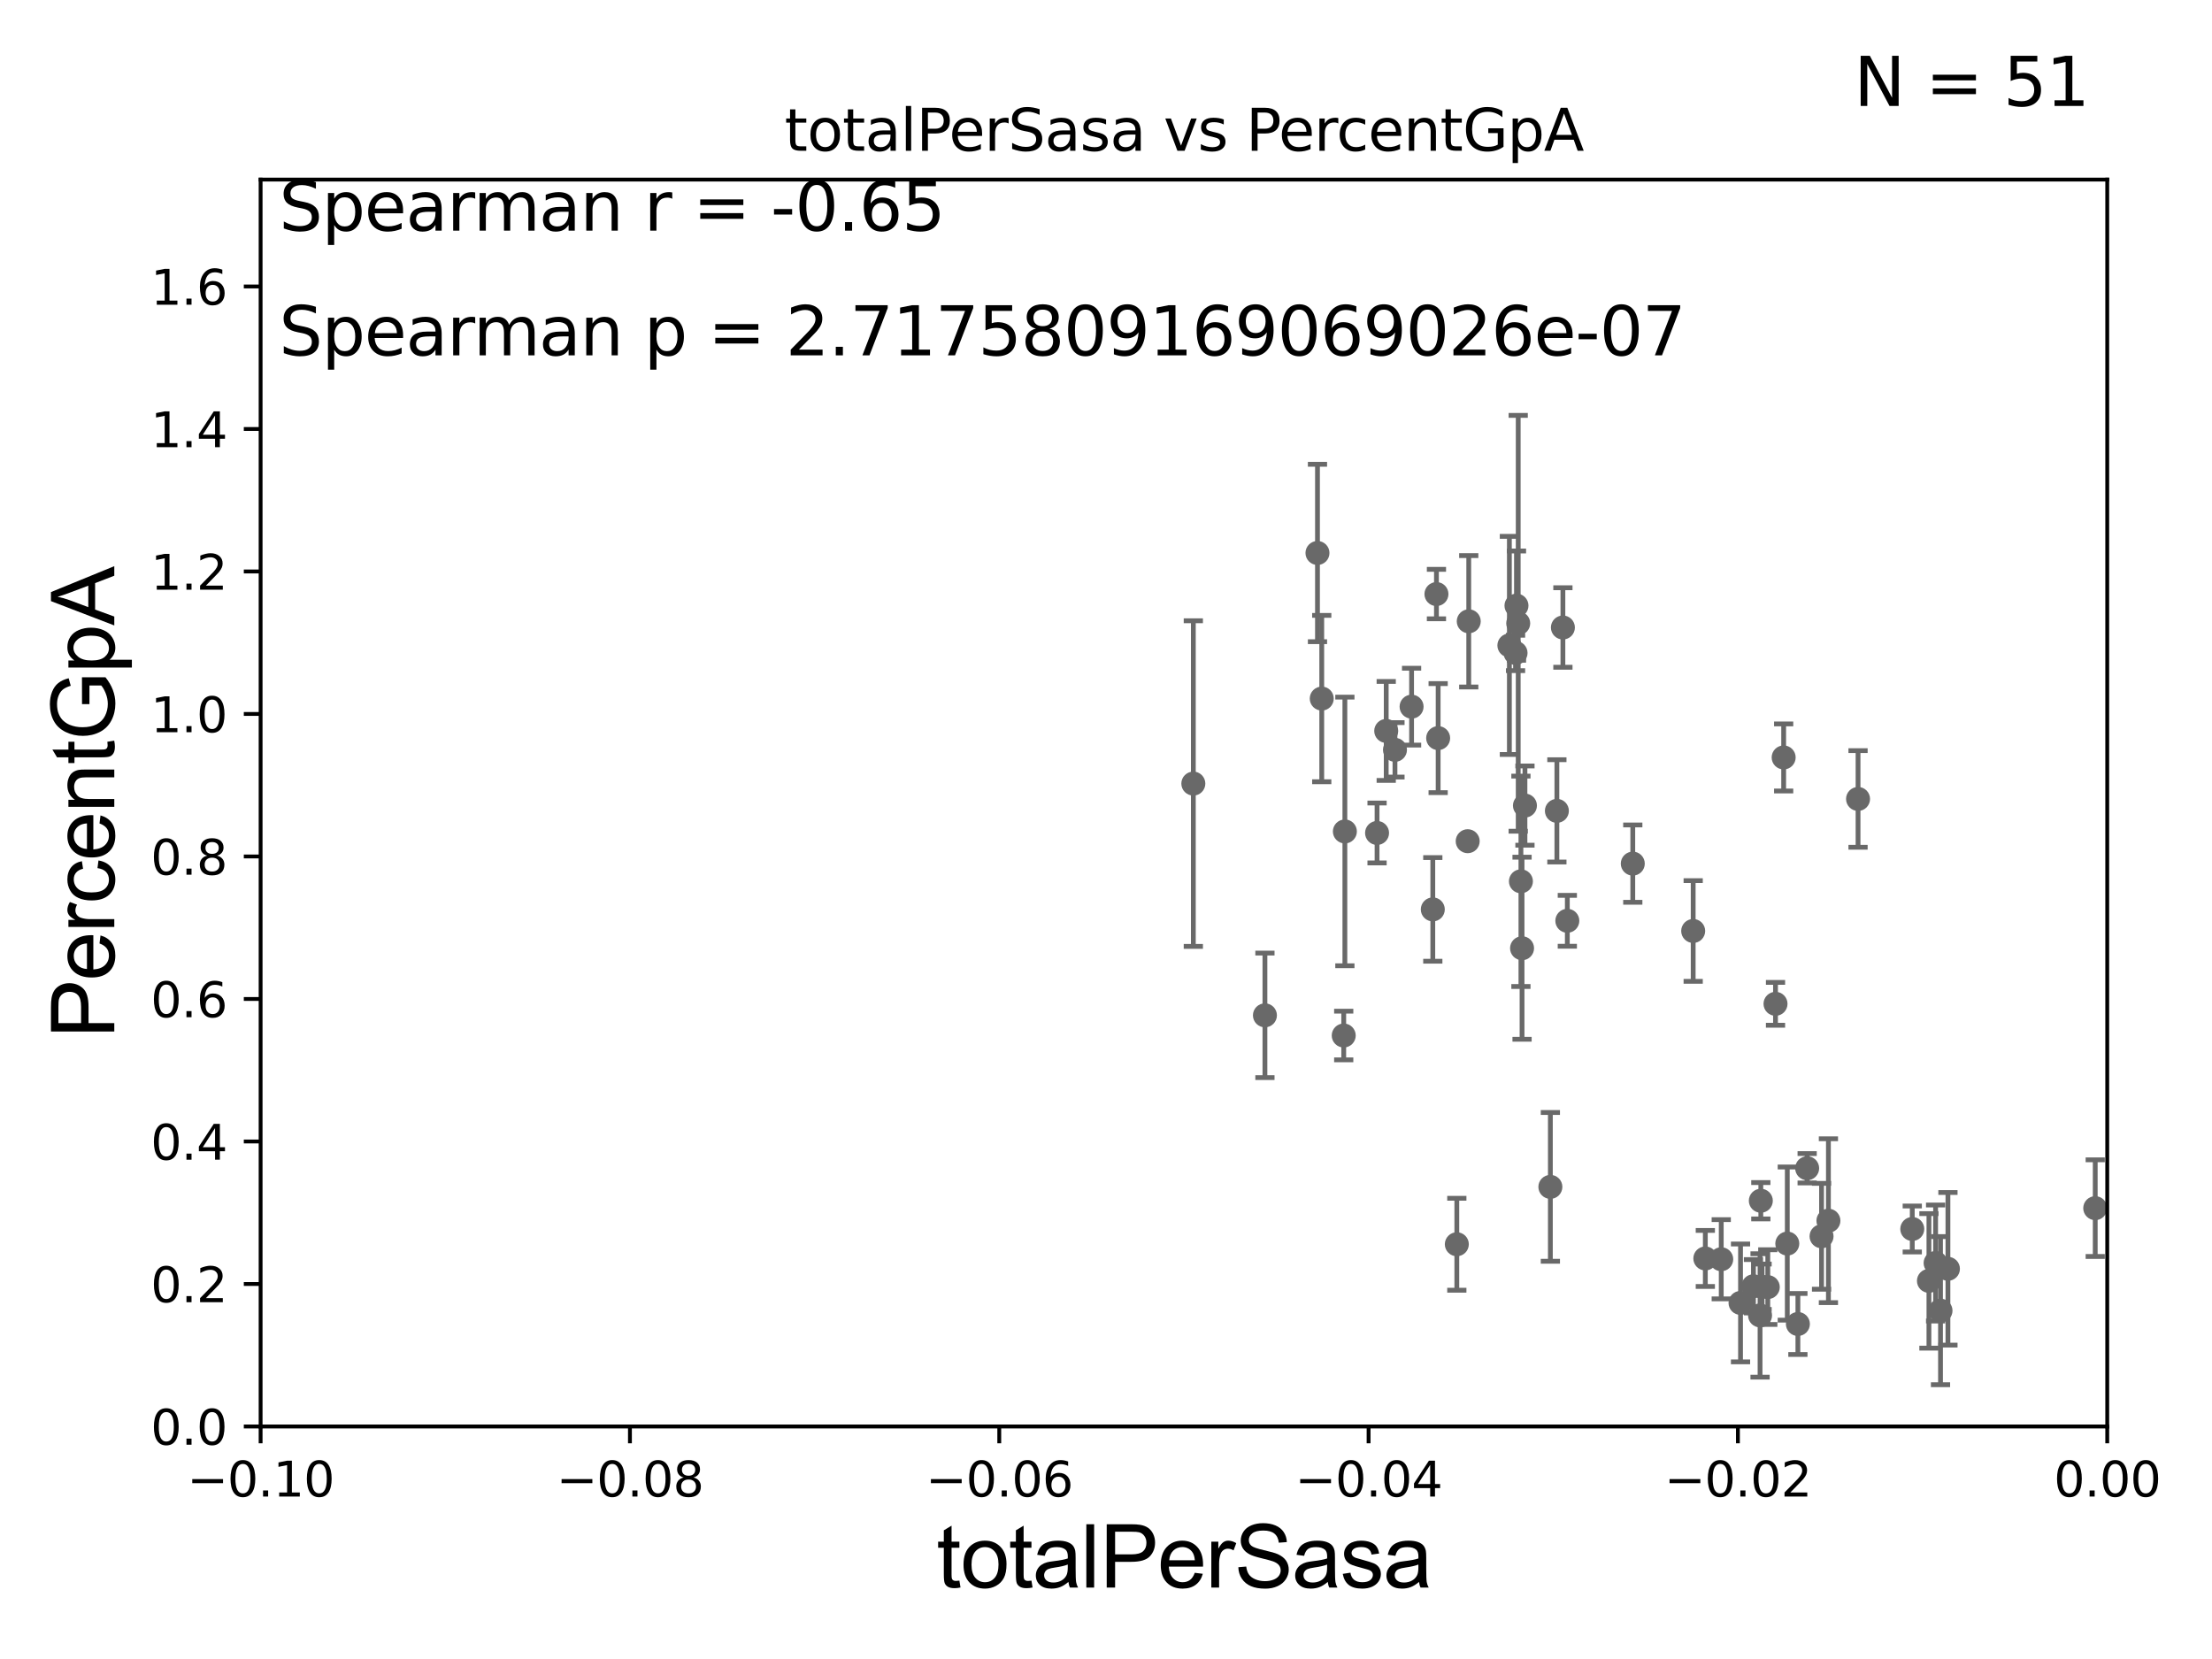 <?xml version="1.0" encoding="utf-8" standalone="no"?>
<!DOCTYPE svg PUBLIC "-//W3C//DTD SVG 1.1//EN"
  "http://www.w3.org/Graphics/SVG/1.1/DTD/svg11.dtd">
<svg xmlns:xlink="http://www.w3.org/1999/xlink" width="460.8pt" height="345.6pt" viewBox="0 0 460.8 345.6" xmlns="http://www.w3.org/2000/svg" version="1.1">
 <defs>
  <style type="text/css">*{stroke-linejoin: round; stroke-linecap: butt}</style>
 </defs>
 <g id="figure_1">
  <g id="patch_1">
   <path d="M 0 345.6 
L 460.8 345.6 
L 460.8 0 
L 0 0 
z
" style="fill: #ffffff"/>
  </g>
  <g id="axes_1">
   <g id="patch_2">
    <path d="M 54.29 297.16 
L 438.975 297.16 
L 438.975 37.411 
L 54.29 37.411 
z
" style="fill: #ffffff"/>
   </g>
   <g id="PathCollection_1">
    <defs>
     <path id="m9fdf174c11" d="M 0 1.118 
C 0.297 1.118 0.581 1 0.791 0.791 
C 1 0.581 1.118 0.297 1.118 0 
C 1.118 -0.297 1 -0.581 0.791 -0.791 
C 0.581 -1 0.297 -1.118 0 -1.118 
C -0.297 -1.118 -0.581 -1 -0.791 -0.791 
C -1 -0.581 -1.118 -0.297 -1.118 0 
C -1.118 0.297 -1 0.581 -0.791 0.791 
C -0.581 1 -0.297 1.118 0 1.118 
z
" style="stroke: #696969"/>
    </defs>
    <g clip-path="url(#pad80976433)">
     <use xlink:href="#m9fdf174c11" x="248.593" y="163.235" style="fill: #696969; stroke: #696969"/>
     <use xlink:href="#m9fdf174c11" x="352.721" y="193.938" style="fill: #696969; stroke: #696969"/>
     <use xlink:href="#m9fdf174c11" x="358.565" y="262.321" style="fill: #696969; stroke: #696969"/>
     <use xlink:href="#m9fdf174c11" x="366.812" y="250.135" style="fill: #696969; stroke: #696969"/>
     <use xlink:href="#m9fdf174c11" x="368.263" y="268.127" style="fill: #696969; stroke: #696969"/>
     <use xlink:href="#m9fdf174c11" x="303.483" y="259.199" style="fill: #696969; stroke: #696969"/>
     <use xlink:href="#m9fdf174c11" x="362.584" y="271.421" style="fill: #696969; stroke: #696969"/>
     <use xlink:href="#m9fdf174c11" x="355.251" y="262.158" style="fill: #696969; stroke: #696969"/>
     <use xlink:href="#m9fdf174c11" x="371.569" y="157.789" style="fill: #696969; stroke: #696969"/>
     <use xlink:href="#m9fdf174c11" x="366.652" y="274.025" style="fill: #696969; stroke: #696969"/>
     <use xlink:href="#m9fdf174c11" x="367.072" y="268.053" style="fill: #696969; stroke: #696969"/>
     <use xlink:href="#m9fdf174c11" x="325.581" y="130.72" style="fill: #696969; stroke: #696969"/>
     <use xlink:href="#m9fdf174c11" x="369.872" y="209.115" style="fill: #696969; stroke: #696969"/>
     <use xlink:href="#m9fdf174c11" x="387.065" y="166.435" style="fill: #696969; stroke: #696969"/>
     <use xlink:href="#m9fdf174c11" x="379.462" y="257.542" style="fill: #696969; stroke: #696969"/>
     <use xlink:href="#m9fdf174c11" x="374.534" y="275.812" style="fill: #696969; stroke: #696969"/>
     <use xlink:href="#m9fdf174c11" x="372.326" y="259.058" style="fill: #696969; stroke: #696969"/>
     <use xlink:href="#m9fdf174c11" x="380.893" y="254.293" style="fill: #696969; stroke: #696969"/>
     <use xlink:href="#m9fdf174c11" x="376.464" y="243.366" style="fill: #696969; stroke: #696969"/>
     <use xlink:href="#m9fdf174c11" x="401.832" y="266.829" style="fill: #696969; stroke: #696969"/>
     <use xlink:href="#m9fdf174c11" x="398.36" y="256.02" style="fill: #696969; stroke: #696969"/>
     <use xlink:href="#m9fdf174c11" x="403.222" y="263.108" style="fill: #696969; stroke: #696969"/>
     <use xlink:href="#m9fdf174c11" x="405.79" y="264.317" style="fill: #696969; stroke: #696969"/>
     <use xlink:href="#m9fdf174c11" x="365.275" y="267.951" style="fill: #696969; stroke: #696969"/>
     <use xlink:href="#m9fdf174c11" x="404.244" y="273.033" style="fill: #696969; stroke: #696969"/>
     <use xlink:href="#m9fdf174c11" x="316.835" y="183.593" style="fill: #696969; stroke: #696969"/>
     <use xlink:href="#m9fdf174c11" x="322.971" y="247.249" style="fill: #696969; stroke: #696969"/>
     <use xlink:href="#m9fdf174c11" x="275.344" y="145.526" style="fill: #696969; stroke: #696969"/>
     <use xlink:href="#m9fdf174c11" x="274.454" y="115.196" style="fill: #696969; stroke: #696969"/>
     <use xlink:href="#m9fdf174c11" x="288.775" y="152.266" style="fill: #696969; stroke: #696969"/>
     <use xlink:href="#m9fdf174c11" x="298.479" y="189.444" style="fill: #696969; stroke: #696969"/>
     <use xlink:href="#m9fdf174c11" x="286.867" y="173.521" style="fill: #696969; stroke: #696969"/>
     <use xlink:href="#m9fdf174c11" x="263.508" y="211.513" style="fill: #696969; stroke: #696969"/>
     <use xlink:href="#m9fdf174c11" x="294.059" y="147.21" style="fill: #696969; stroke: #696969"/>
     <use xlink:href="#m9fdf174c11" x="280.162" y="173.206" style="fill: #696969; stroke: #696969"/>
     <use xlink:href="#m9fdf174c11" x="279.923" y="215.715" style="fill: #696969; stroke: #696969"/>
     <use xlink:href="#m9fdf174c11" x="314.432" y="134.451" style="fill: #696969; stroke: #696969"/>
     <use xlink:href="#m9fdf174c11" x="340.139" y="179.908" style="fill: #696969; stroke: #696969"/>
     <use xlink:href="#m9fdf174c11" x="299.593" y="153.76" style="fill: #696969; stroke: #696969"/>
     <use xlink:href="#m9fdf174c11" x="305.747" y="175.238" style="fill: #696969; stroke: #696969"/>
     <use xlink:href="#m9fdf174c11" x="299.238" y="123.755" style="fill: #696969; stroke: #696969"/>
     <use xlink:href="#m9fdf174c11" x="317.675" y="167.814" style="fill: #696969; stroke: #696969"/>
     <use xlink:href="#m9fdf174c11" x="324.328" y="168.917" style="fill: #696969; stroke: #696969"/>
     <use xlink:href="#m9fdf174c11" x="290.597" y="156.205" style="fill: #696969; stroke: #696969"/>
     <use xlink:href="#m9fdf174c11" x="315.91" y="126.165" style="fill: #696969; stroke: #696969"/>
     <use xlink:href="#m9fdf174c11" x="316.272" y="129.845" style="fill: #696969; stroke: #696969"/>
     <use xlink:href="#m9fdf174c11" x="315.716" y="136.023" style="fill: #696969; stroke: #696969"/>
     <use xlink:href="#m9fdf174c11" x="317.071" y="197.533" style="fill: #696969; stroke: #696969"/>
     <use xlink:href="#m9fdf174c11" x="326.503" y="191.818" style="fill: #696969; stroke: #696969"/>
     <use xlink:href="#m9fdf174c11" x="305.967" y="129.427" style="fill: #696969; stroke: #696969"/>
     <use xlink:href="#m9fdf174c11" x="436.475" y="251.681" style="fill: #696969; stroke: #696969"/>
    </g>
   </g>
   <g id="matplotlib.axis_1">
    <g id="xtick_1">
     <g id="line2d_1">
      <defs>
       <path id="m5e8503c364" d="M 0 0 
L 0 3.5 
" style="stroke: #000000; stroke-width: 0.8"/>
      </defs>
      <g>
       <use xlink:href="#m5e8503c364" x="54.29" y="297.16" style="stroke: #000000; stroke-width: 0.8"/>
      </g>
     </g>
     <g id="text_1">
      <!-- −0.10 -->
      <g transform="translate(38.967 311.758)scale(0.1 -0.1)">
       <defs>
        <path id="DejaVuSans-2212" d="M 678 2272 
L 4684 2272 
L 4684 1741 
L 678 1741 
L 678 2272 
z
" transform="scale(0.016)"/>
        <path id="DejaVuSans-30" d="M 2034 4250 
Q 1547 4250 1301 3770 
Q 1056 3291 1056 2328 
Q 1056 1369 1301 889 
Q 1547 409 2034 409 
Q 2525 409 2770 889 
Q 3016 1369 3016 2328 
Q 3016 3291 2770 3770 
Q 2525 4250 2034 4250 
z
M 2034 4750 
Q 2819 4750 3233 4129 
Q 3647 3509 3647 2328 
Q 3647 1150 3233 529 
Q 2819 -91 2034 -91 
Q 1250 -91 836 529 
Q 422 1150 422 2328 
Q 422 3509 836 4129 
Q 1250 4750 2034 4750 
z
" transform="scale(0.016)"/>
        <path id="DejaVuSans-2e" d="M 684 794 
L 1344 794 
L 1344 0 
L 684 0 
L 684 794 
z
" transform="scale(0.016)"/>
        <path id="DejaVuSans-31" d="M 794 531 
L 1825 531 
L 1825 4091 
L 703 3866 
L 703 4441 
L 1819 4666 
L 2450 4666 
L 2450 531 
L 3481 531 
L 3481 0 
L 794 0 
L 794 531 
z
" transform="scale(0.016)"/>
       </defs>
       <use xlink:href="#DejaVuSans-2212"/>
       <use xlink:href="#DejaVuSans-30" x="83.789"/>
       <use xlink:href="#DejaVuSans-2e" x="147.412"/>
       <use xlink:href="#DejaVuSans-31" x="179.199"/>
       <use xlink:href="#DejaVuSans-30" x="242.822"/>
      </g>
     </g>
    </g>
    <g id="xtick_2">
     <g id="line2d_2">
      <g>
       <use xlink:href="#m5e8503c364" x="131.227" y="297.16" style="stroke: #000000; stroke-width: 0.8"/>
      </g>
     </g>
     <g id="text_2">
      <!-- −0.08 -->
      <g transform="translate(115.904 311.758)scale(0.1 -0.1)">
       <defs>
        <path id="DejaVuSans-38" d="M 2034 2216 
Q 1584 2216 1326 1975 
Q 1069 1734 1069 1313 
Q 1069 891 1326 650 
Q 1584 409 2034 409 
Q 2484 409 2743 651 
Q 3003 894 3003 1313 
Q 3003 1734 2745 1975 
Q 2488 2216 2034 2216 
z
M 1403 2484 
Q 997 2584 770 2862 
Q 544 3141 544 3541 
Q 544 4100 942 4425 
Q 1341 4750 2034 4750 
Q 2731 4750 3128 4425 
Q 3525 4100 3525 3541 
Q 3525 3141 3298 2862 
Q 3072 2584 2669 2484 
Q 3125 2378 3379 2068 
Q 3634 1759 3634 1313 
Q 3634 634 3220 271 
Q 2806 -91 2034 -91 
Q 1263 -91 848 271 
Q 434 634 434 1313 
Q 434 1759 690 2068 
Q 947 2378 1403 2484 
z
M 1172 3481 
Q 1172 3119 1398 2916 
Q 1625 2713 2034 2713 
Q 2441 2713 2670 2916 
Q 2900 3119 2900 3481 
Q 2900 3844 2670 4047 
Q 2441 4250 2034 4250 
Q 1625 4250 1398 4047 
Q 1172 3844 1172 3481 
z
" transform="scale(0.016)"/>
       </defs>
       <use xlink:href="#DejaVuSans-2212"/>
       <use xlink:href="#DejaVuSans-30" x="83.789"/>
       <use xlink:href="#DejaVuSans-2e" x="147.412"/>
       <use xlink:href="#DejaVuSans-30" x="179.199"/>
       <use xlink:href="#DejaVuSans-38" x="242.822"/>
      </g>
     </g>
    </g>
    <g id="xtick_3">
     <g id="line2d_3">
      <g>
       <use xlink:href="#m5e8503c364" x="208.164" y="297.16" style="stroke: #000000; stroke-width: 0.8"/>
      </g>
     </g>
     <g id="text_3">
      <!-- −0.06 -->
      <g transform="translate(192.841 311.758)scale(0.1 -0.1)">
       <defs>
        <path id="DejaVuSans-36" d="M 2113 2584 
Q 1688 2584 1439 2293 
Q 1191 2003 1191 1497 
Q 1191 994 1439 701 
Q 1688 409 2113 409 
Q 2538 409 2786 701 
Q 3034 994 3034 1497 
Q 3034 2003 2786 2293 
Q 2538 2584 2113 2584 
z
M 3366 4563 
L 3366 3988 
Q 3128 4100 2886 4159 
Q 2644 4219 2406 4219 
Q 1781 4219 1451 3797 
Q 1122 3375 1075 2522 
Q 1259 2794 1537 2939 
Q 1816 3084 2150 3084 
Q 2853 3084 3261 2657 
Q 3669 2231 3669 1497 
Q 3669 778 3244 343 
Q 2819 -91 2113 -91 
Q 1303 -91 875 529 
Q 447 1150 447 2328 
Q 447 3434 972 4092 
Q 1497 4750 2381 4750 
Q 2619 4750 2861 4703 
Q 3103 4656 3366 4563 
z
" transform="scale(0.016)"/>
       </defs>
       <use xlink:href="#DejaVuSans-2212"/>
       <use xlink:href="#DejaVuSans-30" x="83.789"/>
       <use xlink:href="#DejaVuSans-2e" x="147.412"/>
       <use xlink:href="#DejaVuSans-30" x="179.199"/>
       <use xlink:href="#DejaVuSans-36" x="242.822"/>
      </g>
     </g>
    </g>
    <g id="xtick_4">
     <g id="line2d_4">
      <g>
       <use xlink:href="#m5e8503c364" x="285.101" y="297.16" style="stroke: #000000; stroke-width: 0.8"/>
      </g>
     </g>
     <g id="text_4">
      <!-- −0.04 -->
      <g transform="translate(269.778 311.758)scale(0.1 -0.1)">
       <defs>
        <path id="DejaVuSans-34" d="M 2419 4116 
L 825 1625 
L 2419 1625 
L 2419 4116 
z
M 2253 4666 
L 3047 4666 
L 3047 1625 
L 3713 1625 
L 3713 1100 
L 3047 1100 
L 3047 0 
L 2419 0 
L 2419 1100 
L 313 1100 
L 313 1709 
L 2253 4666 
z
" transform="scale(0.016)"/>
       </defs>
       <use xlink:href="#DejaVuSans-2212"/>
       <use xlink:href="#DejaVuSans-30" x="83.789"/>
       <use xlink:href="#DejaVuSans-2e" x="147.412"/>
       <use xlink:href="#DejaVuSans-30" x="179.199"/>
       <use xlink:href="#DejaVuSans-34" x="242.822"/>
      </g>
     </g>
    </g>
    <g id="xtick_5">
     <g id="line2d_5">
      <g>
       <use xlink:href="#m5e8503c364" x="362.038" y="297.16" style="stroke: #000000; stroke-width: 0.8"/>
      </g>
     </g>
     <g id="text_5">
      <!-- −0.02 -->
      <g transform="translate(346.715 311.758)scale(0.1 -0.1)">
       <defs>
        <path id="DejaVuSans-32" d="M 1228 531 
L 3431 531 
L 3431 0 
L 469 0 
L 469 531 
Q 828 903 1448 1529 
Q 2069 2156 2228 2338 
Q 2531 2678 2651 2914 
Q 2772 3150 2772 3378 
Q 2772 3750 2511 3984 
Q 2250 4219 1831 4219 
Q 1534 4219 1204 4116 
Q 875 4013 500 3803 
L 500 4441 
Q 881 4594 1212 4672 
Q 1544 4750 1819 4750 
Q 2544 4750 2975 4387 
Q 3406 4025 3406 3419 
Q 3406 3131 3298 2873 
Q 3191 2616 2906 2266 
Q 2828 2175 2409 1742 
Q 1991 1309 1228 531 
z
" transform="scale(0.016)"/>
       </defs>
       <use xlink:href="#DejaVuSans-2212"/>
       <use xlink:href="#DejaVuSans-30" x="83.789"/>
       <use xlink:href="#DejaVuSans-2e" x="147.412"/>
       <use xlink:href="#DejaVuSans-30" x="179.199"/>
       <use xlink:href="#DejaVuSans-32" x="242.822"/>
      </g>
     </g>
    </g>
    <g id="xtick_6">
     <g id="line2d_6">
      <g>
       <use xlink:href="#m5e8503c364" x="438.975" y="297.16" style="stroke: #000000; stroke-width: 0.8"/>
      </g>
     </g>
     <g id="text_6">
      <!-- 0.00 -->
      <g transform="translate(427.842 311.758)scale(0.1 -0.1)">
       <use xlink:href="#DejaVuSans-30"/>
       <use xlink:href="#DejaVuSans-2e" x="63.623"/>
       <use xlink:href="#DejaVuSans-30" x="95.41"/>
       <use xlink:href="#DejaVuSans-30" x="159.033"/>
      </g>
     </g>
    </g>
    <g id="text_7">
     <!-- totalPerSasa -->
     <g transform="translate(195.105 330.722)scale(0.18 -0.18)">
      <defs>
       <path id="ArialMT-74" d="M 1650 503 
L 1731 6 
Q 1494 -44 1306 -44 
Q 1000 -44 831 53 
Q 663 150 594 308 
Q 525 466 525 972 
L 525 2881 
L 113 2881 
L 113 3319 
L 525 3319 
L 525 4141 
L 1084 4478 
L 1084 3319 
L 1650 3319 
L 1650 2881 
L 1084 2881 
L 1084 941 
Q 1084 700 1114 631 
Q 1144 563 1211 522 
Q 1278 481 1403 481 
Q 1497 481 1650 503 
z
" transform="scale(0.016)"/>
       <path id="ArialMT-6f" d="M 213 1659 
Q 213 2581 725 3025 
Q 1153 3394 1769 3394 
Q 2453 3394 2887 2945 
Q 3322 2497 3322 1706 
Q 3322 1066 3130 698 
Q 2938 331 2570 128 
Q 2203 -75 1769 -75 
Q 1072 -75 642 372 
Q 213 819 213 1659 
z
M 791 1659 
Q 791 1022 1069 705 
Q 1347 388 1769 388 
Q 2188 388 2466 706 
Q 2744 1025 2744 1678 
Q 2744 2294 2464 2611 
Q 2184 2928 1769 2928 
Q 1347 2928 1069 2612 
Q 791 2297 791 1659 
z
" transform="scale(0.016)"/>
       <path id="ArialMT-61" d="M 2588 409 
Q 2275 144 1986 34 
Q 1697 -75 1366 -75 
Q 819 -75 525 192 
Q 231 459 231 875 
Q 231 1119 342 1320 
Q 453 1522 633 1644 
Q 813 1766 1038 1828 
Q 1203 1872 1538 1913 
Q 2219 1994 2541 2106 
Q 2544 2222 2544 2253 
Q 2544 2597 2384 2738 
Q 2169 2928 1744 2928 
Q 1347 2928 1158 2789 
Q 969 2650 878 2297 
L 328 2372 
Q 403 2725 575 2942 
Q 747 3159 1072 3276 
Q 1397 3394 1825 3394 
Q 2250 3394 2515 3294 
Q 2781 3194 2906 3042 
Q 3031 2891 3081 2659 
Q 3109 2516 3109 2141 
L 3109 1391 
Q 3109 606 3145 398 
Q 3181 191 3288 0 
L 2700 0 
Q 2613 175 2588 409 
z
M 2541 1666 
Q 2234 1541 1622 1453 
Q 1275 1403 1131 1340 
Q 988 1278 909 1158 
Q 831 1038 831 891 
Q 831 666 1001 516 
Q 1172 366 1500 366 
Q 1825 366 2078 508 
Q 2331 650 2450 897 
Q 2541 1088 2541 1459 
L 2541 1666 
z
" transform="scale(0.016)"/>
       <path id="ArialMT-6c" d="M 409 0 
L 409 4581 
L 972 4581 
L 972 0 
L 409 0 
z
" transform="scale(0.016)"/>
       <path id="ArialMT-50" d="M 494 0 
L 494 4581 
L 2222 4581 
Q 2678 4581 2919 4538 
Q 3256 4481 3484 4323 
Q 3713 4166 3852 3881 
Q 3991 3597 3991 3256 
Q 3991 2672 3619 2267 
Q 3247 1863 2275 1863 
L 1100 1863 
L 1100 0 
L 494 0 
z
M 1100 2403 
L 2284 2403 
Q 2872 2403 3119 2622 
Q 3366 2841 3366 3238 
Q 3366 3525 3220 3729 
Q 3075 3934 2838 4000 
Q 2684 4041 2272 4041 
L 1100 4041 
L 1100 2403 
z
" transform="scale(0.016)"/>
       <path id="ArialMT-65" d="M 2694 1069 
L 3275 997 
Q 3138 488 2766 206 
Q 2394 -75 1816 -75 
Q 1088 -75 661 373 
Q 234 822 234 1631 
Q 234 2469 665 2931 
Q 1097 3394 1784 3394 
Q 2450 3394 2872 2941 
Q 3294 2488 3294 1666 
Q 3294 1616 3291 1516 
L 816 1516 
Q 847 969 1125 678 
Q 1403 388 1819 388 
Q 2128 388 2347 550 
Q 2566 713 2694 1069 
z
M 847 1978 
L 2700 1978 
Q 2663 2397 2488 2606 
Q 2219 2931 1791 2931 
Q 1403 2931 1139 2672 
Q 875 2413 847 1978 
z
" transform="scale(0.016)"/>
       <path id="ArialMT-72" d="M 416 0 
L 416 3319 
L 922 3319 
L 922 2816 
Q 1116 3169 1280 3281 
Q 1444 3394 1641 3394 
Q 1925 3394 2219 3213 
L 2025 2691 
Q 1819 2813 1613 2813 
Q 1428 2813 1281 2702 
Q 1134 2591 1072 2394 
Q 978 2094 978 1738 
L 978 0 
L 416 0 
z
" transform="scale(0.016)"/>
       <path id="ArialMT-53" d="M 288 1472 
L 859 1522 
Q 900 1178 1048 958 
Q 1197 738 1509 602 
Q 1822 466 2213 466 
Q 2559 466 2825 569 
Q 3091 672 3220 851 
Q 3350 1031 3350 1244 
Q 3350 1459 3225 1620 
Q 3100 1781 2813 1891 
Q 2628 1963 1997 2114 
Q 1366 2266 1113 2400 
Q 784 2572 623 2826 
Q 463 3081 463 3397 
Q 463 3744 659 4045 
Q 856 4347 1234 4503 
Q 1613 4659 2075 4659 
Q 2584 4659 2973 4495 
Q 3363 4331 3572 4012 
Q 3781 3694 3797 3291 
L 3216 3247 
Q 3169 3681 2898 3903 
Q 2628 4125 2100 4125 
Q 1550 4125 1298 3923 
Q 1047 3722 1047 3438 
Q 1047 3191 1225 3031 
Q 1400 2872 2139 2705 
Q 2878 2538 3153 2413 
Q 3553 2228 3743 1945 
Q 3934 1663 3934 1294 
Q 3934 928 3725 604 
Q 3516 281 3123 101 
Q 2731 -78 2241 -78 
Q 1619 -78 1198 103 
Q 778 284 539 648 
Q 300 1013 288 1472 
z
" transform="scale(0.016)"/>
       <path id="ArialMT-73" d="M 197 991 
L 753 1078 
Q 800 744 1014 566 
Q 1228 388 1613 388 
Q 2000 388 2187 545 
Q 2375 703 2375 916 
Q 2375 1106 2209 1216 
Q 2094 1291 1634 1406 
Q 1016 1563 777 1677 
Q 538 1791 414 1992 
Q 291 2194 291 2438 
Q 291 2659 392 2848 
Q 494 3038 669 3163 
Q 800 3259 1026 3326 
Q 1253 3394 1513 3394 
Q 1903 3394 2198 3281 
Q 2494 3169 2634 2976 
Q 2775 2784 2828 2463 
L 2278 2388 
Q 2241 2644 2061 2787 
Q 1881 2931 1553 2931 
Q 1166 2931 1000 2803 
Q 834 2675 834 2503 
Q 834 2394 903 2306 
Q 972 2216 1119 2156 
Q 1203 2125 1616 2013 
Q 2213 1853 2448 1751 
Q 2684 1650 2818 1456 
Q 2953 1263 2953 975 
Q 2953 694 2789 445 
Q 2625 197 2315 61 
Q 2006 -75 1616 -75 
Q 969 -75 630 194 
Q 291 463 197 991 
z
" transform="scale(0.016)"/>
      </defs>
      <use xlink:href="#ArialMT-74"/>
      <use xlink:href="#ArialMT-6f" x="27.783"/>
      <use xlink:href="#ArialMT-74" x="83.398"/>
      <use xlink:href="#ArialMT-61" x="111.182"/>
      <use xlink:href="#ArialMT-6c" x="166.797"/>
      <use xlink:href="#ArialMT-50" x="189.014"/>
      <use xlink:href="#ArialMT-65" x="255.713"/>
      <use xlink:href="#ArialMT-72" x="311.328"/>
      <use xlink:href="#ArialMT-53" x="344.629"/>
      <use xlink:href="#ArialMT-61" x="411.328"/>
      <use xlink:href="#ArialMT-73" x="466.943"/>
      <use xlink:href="#ArialMT-61" x="516.943"/>
     </g>
    </g>
   </g>
   <g id="matplotlib.axis_2">
    <g id="ytick_1">
     <g id="line2d_7">
      <defs>
       <path id="m3d7ad7b3af" d="M 0 0 
L -3.5 0 
" style="stroke: #000000; stroke-width: 0.8"/>
      </defs>
      <g>
       <use xlink:href="#m3d7ad7b3af" x="54.29" y="297.16" style="stroke: #000000; stroke-width: 0.8"/>
      </g>
     </g>
     <g id="text_8">
      <!-- 0.0 -->
      <g transform="translate(31.387 300.959)scale(0.1 -0.1)">
       <use xlink:href="#DejaVuSans-30"/>
       <use xlink:href="#DejaVuSans-2e" x="63.623"/>
       <use xlink:href="#DejaVuSans-30" x="95.41"/>
      </g>
     </g>
    </g>
    <g id="ytick_2">
     <g id="line2d_8">
      <g>
       <use xlink:href="#m3d7ad7b3af" x="54.29" y="267.474" style="stroke: #000000; stroke-width: 0.8"/>
      </g>
     </g>
     <g id="text_9">
      <!-- 0.2 -->
      <g transform="translate(31.387 271.274)scale(0.1 -0.1)">
       <use xlink:href="#DejaVuSans-30"/>
       <use xlink:href="#DejaVuSans-2e" x="63.623"/>
       <use xlink:href="#DejaVuSans-32" x="95.41"/>
      </g>
     </g>
    </g>
    <g id="ytick_3">
     <g id="line2d_9">
      <g>
       <use xlink:href="#m3d7ad7b3af" x="54.29" y="237.789" style="stroke: #000000; stroke-width: 0.8"/>
      </g>
     </g>
     <g id="text_10">
      <!-- 0.4 -->
      <g transform="translate(31.387 241.588)scale(0.1 -0.1)">
       <use xlink:href="#DejaVuSans-30"/>
       <use xlink:href="#DejaVuSans-2e" x="63.623"/>
       <use xlink:href="#DejaVuSans-34" x="95.41"/>
      </g>
     </g>
    </g>
    <g id="ytick_4">
     <g id="line2d_10">
      <g>
       <use xlink:href="#m3d7ad7b3af" x="54.29" y="208.103" style="stroke: #000000; stroke-width: 0.8"/>
      </g>
     </g>
     <g id="text_11">
      <!-- 0.6 -->
      <g transform="translate(31.387 211.902)scale(0.1 -0.1)">
       <use xlink:href="#DejaVuSans-30"/>
       <use xlink:href="#DejaVuSans-2e" x="63.623"/>
       <use xlink:href="#DejaVuSans-36" x="95.41"/>
      </g>
     </g>
    </g>
    <g id="ytick_5">
     <g id="line2d_11">
      <g>
       <use xlink:href="#m3d7ad7b3af" x="54.29" y="178.418" style="stroke: #000000; stroke-width: 0.8"/>
      </g>
     </g>
     <g id="text_12">
      <!-- 0.8 -->
      <g transform="translate(31.387 182.217)scale(0.1 -0.1)">
       <use xlink:href="#DejaVuSans-30"/>
       <use xlink:href="#DejaVuSans-2e" x="63.623"/>
       <use xlink:href="#DejaVuSans-38" x="95.41"/>
      </g>
     </g>
    </g>
    <g id="ytick_6">
     <g id="line2d_12">
      <g>
       <use xlink:href="#m3d7ad7b3af" x="54.29" y="148.732" style="stroke: #000000; stroke-width: 0.8"/>
      </g>
     </g>
     <g id="text_13">
      <!-- 1.0 -->
      <g transform="translate(31.387 152.531)scale(0.1 -0.1)">
       <use xlink:href="#DejaVuSans-31"/>
       <use xlink:href="#DejaVuSans-2e" x="63.623"/>
       <use xlink:href="#DejaVuSans-30" x="95.41"/>
      </g>
     </g>
    </g>
    <g id="ytick_7">
     <g id="line2d_13">
      <g>
       <use xlink:href="#m3d7ad7b3af" x="54.29" y="119.047" style="stroke: #000000; stroke-width: 0.8"/>
      </g>
     </g>
     <g id="text_14">
      <!-- 1.2 -->
      <g transform="translate(31.387 122.846)scale(0.1 -0.1)">
       <use xlink:href="#DejaVuSans-31"/>
       <use xlink:href="#DejaVuSans-2e" x="63.623"/>
       <use xlink:href="#DejaVuSans-32" x="95.41"/>
      </g>
     </g>
    </g>
    <g id="ytick_8">
     <g id="line2d_14">
      <g>
       <use xlink:href="#m3d7ad7b3af" x="54.29" y="89.361" style="stroke: #000000; stroke-width: 0.8"/>
      </g>
     </g>
     <g id="text_15">
      <!-- 1.4 -->
      <g transform="translate(31.387 93.16)scale(0.1 -0.1)">
       <use xlink:href="#DejaVuSans-31"/>
       <use xlink:href="#DejaVuSans-2e" x="63.623"/>
       <use xlink:href="#DejaVuSans-34" x="95.41"/>
      </g>
     </g>
    </g>
    <g id="ytick_9">
     <g id="line2d_15">
      <g>
       <use xlink:href="#m3d7ad7b3af" x="54.29" y="59.675" style="stroke: #000000; stroke-width: 0.8"/>
      </g>
     </g>
     <g id="text_16">
      <!-- 1.6 -->
      <g transform="translate(31.387 63.475)scale(0.1 -0.1)">
       <use xlink:href="#DejaVuSans-31"/>
       <use xlink:href="#DejaVuSans-2e" x="63.623"/>
       <use xlink:href="#DejaVuSans-36" x="95.41"/>
      </g>
     </g>
    </g>
    <g id="text_17">
     <!-- PercentGpA -->
     <g transform="translate(23.809 216.309)rotate(-90)scale(0.18 -0.18)">
      <defs>
       <path id="ArialMT-63" d="M 2588 1216 
L 3141 1144 
Q 3050 572 2676 248 
Q 2303 -75 1759 -75 
Q 1078 -75 664 370 
Q 250 816 250 1647 
Q 250 2184 428 2587 
Q 606 2991 970 3192 
Q 1334 3394 1763 3394 
Q 2303 3394 2647 3120 
Q 2991 2847 3088 2344 
L 2541 2259 
Q 2463 2594 2264 2762 
Q 2066 2931 1784 2931 
Q 1359 2931 1093 2626 
Q 828 2322 828 1663 
Q 828 994 1084 691 
Q 1341 388 1753 388 
Q 2084 388 2306 591 
Q 2528 794 2588 1216 
z
" transform="scale(0.016)"/>
       <path id="ArialMT-6e" d="M 422 0 
L 422 3319 
L 928 3319 
L 928 2847 
Q 1294 3394 1984 3394 
Q 2284 3394 2536 3286 
Q 2788 3178 2913 3003 
Q 3038 2828 3088 2588 
Q 3119 2431 3119 2041 
L 3119 0 
L 2556 0 
L 2556 2019 
Q 2556 2363 2490 2533 
Q 2425 2703 2258 2804 
Q 2091 2906 1866 2906 
Q 1506 2906 1245 2678 
Q 984 2450 984 1813 
L 984 0 
L 422 0 
z
" transform="scale(0.016)"/>
       <path id="ArialMT-47" d="M 2638 1797 
L 2638 2334 
L 4578 2338 
L 4578 638 
Q 4131 281 3656 101 
Q 3181 -78 2681 -78 
Q 2006 -78 1454 211 
Q 903 500 622 1047 
Q 341 1594 341 2269 
Q 341 2938 620 3517 
Q 900 4097 1425 4378 
Q 1950 4659 2634 4659 
Q 3131 4659 3532 4498 
Q 3934 4338 4162 4050 
Q 4391 3763 4509 3300 
L 3963 3150 
Q 3859 3500 3706 3700 
Q 3553 3900 3268 4020 
Q 2984 4141 2638 4141 
Q 2222 4141 1919 4014 
Q 1616 3888 1430 3681 
Q 1244 3475 1141 3228 
Q 966 2803 966 2306 
Q 966 1694 1177 1281 
Q 1388 869 1791 669 
Q 2194 469 2647 469 
Q 3041 469 3416 620 
Q 3791 772 3984 944 
L 3984 1797 
L 2638 1797 
z
" transform="scale(0.016)"/>
       <path id="ArialMT-70" d="M 422 -1272 
L 422 3319 
L 934 3319 
L 934 2888 
Q 1116 3141 1344 3267 
Q 1572 3394 1897 3394 
Q 2322 3394 2647 3175 
Q 2972 2956 3137 2557 
Q 3303 2159 3303 1684 
Q 3303 1175 3120 767 
Q 2938 359 2589 142 
Q 2241 -75 1856 -75 
Q 1575 -75 1351 44 
Q 1128 163 984 344 
L 984 -1272 
L 422 -1272 
z
M 931 1641 
Q 931 1000 1190 694 
Q 1450 388 1819 388 
Q 2194 388 2461 705 
Q 2728 1022 2728 1688 
Q 2728 2322 2467 2637 
Q 2206 2953 1844 2953 
Q 1484 2953 1207 2617 
Q 931 2281 931 1641 
z
" transform="scale(0.016)"/>
       <path id="ArialMT-41" d="M -9 0 
L 1750 4581 
L 2403 4581 
L 4278 0 
L 3588 0 
L 3053 1388 
L 1138 1388 
L 634 0 
L -9 0 
z
M 1313 1881 
L 2866 1881 
L 2388 3150 
Q 2169 3728 2063 4100 
Q 1975 3659 1816 3225 
L 1313 1881 
z
" transform="scale(0.016)"/>
      </defs>
      <use xlink:href="#ArialMT-50"/>
      <use xlink:href="#ArialMT-65" x="66.699"/>
      <use xlink:href="#ArialMT-72" x="122.314"/>
      <use xlink:href="#ArialMT-63" x="155.615"/>
      <use xlink:href="#ArialMT-65" x="205.615"/>
      <use xlink:href="#ArialMT-6e" x="261.23"/>
      <use xlink:href="#ArialMT-74" x="316.846"/>
      <use xlink:href="#ArialMT-47" x="344.629"/>
      <use xlink:href="#ArialMT-70" x="422.412"/>
      <use xlink:href="#ArialMT-41" x="478.027"/>
     </g>
    </g>
   </g>
   <g id="LineCollection_1">
    <path d="M 248.593 197.15 
L 248.593 129.319 
" clip-path="url(#pad80976433)" style="fill: none; stroke: #696969"/>
    <path d="M 352.721 204.425 
L 352.721 183.452 
" clip-path="url(#pad80976433)" style="fill: none; stroke: #696969"/>
    <path d="M 358.565 270.572 
L 358.565 254.069 
" clip-path="url(#pad80976433)" style="fill: none; stroke: #696969"/>
    <path d="M 366.812 253.922 
L 366.812 246.348 
" clip-path="url(#pad80976433)" style="fill: none; stroke: #696969"/>
    <path d="M 368.263 275.908 
L 368.263 260.346 
" clip-path="url(#pad80976433)" style="fill: none; stroke: #696969"/>
    <path d="M 303.483 268.774 
L 303.483 249.625 
" clip-path="url(#pad80976433)" style="fill: none; stroke: #696969"/>
    <path d="M 362.584 283.697 
L 362.584 259.146 
" clip-path="url(#pad80976433)" style="fill: none; stroke: #696969"/>
    <path d="M 355.251 267.999 
L 355.251 256.318 
" clip-path="url(#pad80976433)" style="fill: none; stroke: #696969"/>
    <path d="M 371.569 164.774 
L 371.569 150.805 
" clip-path="url(#pad80976433)" style="fill: none; stroke: #696969"/>
    <path d="M 366.652 286.88 
L 366.652 261.171 
" clip-path="url(#pad80976433)" style="fill: none; stroke: #696969"/>
    <path d="M 367.072 272.778 
L 367.072 263.328 
" clip-path="url(#pad80976433)" style="fill: none; stroke: #696969"/>
    <path d="M 325.581 139.001 
L 325.581 122.439 
" clip-path="url(#pad80976433)" style="fill: none; stroke: #696969"/>
    <path d="M 369.872 213.579 
L 369.872 204.65 
" clip-path="url(#pad80976433)" style="fill: none; stroke: #696969"/>
    <path d="M 387.065 176.498 
L 387.065 156.372 
" clip-path="url(#pad80976433)" style="fill: none; stroke: #696969"/>
    <path d="M 379.462 268.568 
L 379.462 246.516 
" clip-path="url(#pad80976433)" style="fill: none; stroke: #696969"/>
    <path d="M 374.534 282.163 
L 374.534 269.461 
" clip-path="url(#pad80976433)" style="fill: none; stroke: #696969"/>
    <path d="M 372.326 275.011 
L 372.326 243.105 
" clip-path="url(#pad80976433)" style="fill: none; stroke: #696969"/>
    <path d="M 380.893 271.362 
L 380.893 237.224 
" clip-path="url(#pad80976433)" style="fill: none; stroke: #696969"/>
    <path d="M 376.464 246.426 
L 376.464 240.307 
" clip-path="url(#pad80976433)" style="fill: none; stroke: #696969"/>
    <path d="M 401.832 280.84 
L 401.832 252.817 
" clip-path="url(#pad80976433)" style="fill: none; stroke: #696969"/>
    <path d="M 398.36 260.805 
L 398.36 251.235 
" clip-path="url(#pad80976433)" style="fill: none; stroke: #696969"/>
    <path d="M 403.222 275.19 
L 403.222 251.025 
" clip-path="url(#pad80976433)" style="fill: none; stroke: #696969"/>
    <path d="M 405.79 280.211 
L 405.79 248.423 
" clip-path="url(#pad80976433)" style="fill: none; stroke: #696969"/>
    <path d="M 365.275 273.513 
L 365.275 262.389 
" clip-path="url(#pad80976433)" style="fill: none; stroke: #696969"/>
    <path d="M 404.244 288.462 
L 404.244 257.604 
" clip-path="url(#pad80976433)" style="fill: none; stroke: #696969"/>
    <path d="M 316.835 205.505 
L 316.835 161.681 
" clip-path="url(#pad80976433)" style="fill: none; stroke: #696969"/>
    <path d="M 322.971 262.744 
L 322.971 231.753 
" clip-path="url(#pad80976433)" style="fill: none; stroke: #696969"/>
    <path d="M 275.344 162.854 
L 275.344 128.198 
" clip-path="url(#pad80976433)" style="fill: none; stroke: #696969"/>
    <path d="M 274.454 133.675 
L 274.454 96.717 
" clip-path="url(#pad80976433)" style="fill: none; stroke: #696969"/>
    <path d="M 288.775 162.575 
L 288.775 141.957 
" clip-path="url(#pad80976433)" style="fill: none; stroke: #696969"/>
    <path d="M 298.479 200.241 
L 298.479 178.647 
" clip-path="url(#pad80976433)" style="fill: none; stroke: #696969"/>
    <path d="M 286.867 179.763 
L 286.867 167.279 
" clip-path="url(#pad80976433)" style="fill: none; stroke: #696969"/>
    <path d="M 263.508 224.482 
L 263.508 198.543 
" clip-path="url(#pad80976433)" style="fill: none; stroke: #696969"/>
    <path d="M 294.059 155.216 
L 294.059 139.204 
" clip-path="url(#pad80976433)" style="fill: none; stroke: #696969"/>
    <path d="M 280.162 201.189 
L 280.162 145.223 
" clip-path="url(#pad80976433)" style="fill: none; stroke: #696969"/>
    <path d="M 279.923 220.788 
L 279.923 210.643 
" clip-path="url(#pad80976433)" style="fill: none; stroke: #696969"/>
    <path d="M 314.432 157.167 
L 314.432 111.736 
" clip-path="url(#pad80976433)" style="fill: none; stroke: #696969"/>
    <path d="M 340.139 187.967 
L 340.139 171.85 
" clip-path="url(#pad80976433)" style="fill: none; stroke: #696969"/>
    <path d="M 299.593 165.116 
L 299.593 142.405 
" clip-path="url(#pad80976433)" style="fill: none; stroke: #696969"/>
    <path d="M 305.747 175.754 
L 305.747 174.721 
" clip-path="url(#pad80976433)" style="fill: none; stroke: #696969"/>
    <path d="M 299.238 128.905 
L 299.238 118.605 
" clip-path="url(#pad80976433)" style="fill: none; stroke: #696969"/>
    <path d="M 317.675 176.065 
L 317.675 159.563 
" clip-path="url(#pad80976433)" style="fill: none; stroke: #696969"/>
    <path d="M 324.328 179.571 
L 324.328 158.263 
" clip-path="url(#pad80976433)" style="fill: none; stroke: #696969"/>
    <path d="M 290.597 161.88 
L 290.597 150.531 
" clip-path="url(#pad80976433)" style="fill: none; stroke: #696969"/>
    <path d="M 315.91 137.548 
L 315.91 114.781 
" clip-path="url(#pad80976433)" style="fill: none; stroke: #696969"/>
    <path d="M 316.272 173.156 
L 316.272 86.534 
" clip-path="url(#pad80976433)" style="fill: none; stroke: #696969"/>
    <path d="M 315.716 139.711 
L 315.716 132.335 
" clip-path="url(#pad80976433)" style="fill: none; stroke: #696969"/>
    <path d="M 317.071 216.494 
L 317.071 178.571 
" clip-path="url(#pad80976433)" style="fill: none; stroke: #696969"/>
    <path d="M 326.503 197.115 
L 326.503 186.521 
" clip-path="url(#pad80976433)" style="fill: none; stroke: #696969"/>
    <path d="M 305.967 143.114 
L 305.967 115.739 
" clip-path="url(#pad80976433)" style="fill: none; stroke: #696969"/>
    <path d="M 436.475 261.746 
L 436.475 241.617 
" clip-path="url(#pad80976433)" style="fill: none; stroke: #696969"/>
   </g>
   <g id="line2d_16">
    <defs>
     <path id="mfb55568ca3" d="M 2 0 
L -2 -0 
" style="stroke: #696969"/>
    </defs>
    <g clip-path="url(#pad80976433)">
     <use xlink:href="#mfb55568ca3" x="248.593" y="197.15" style="fill: #696969; stroke: #696969"/>
     <use xlink:href="#mfb55568ca3" x="352.721" y="204.425" style="fill: #696969; stroke: #696969"/>
     <use xlink:href="#mfb55568ca3" x="358.565" y="270.572" style="fill: #696969; stroke: #696969"/>
     <use xlink:href="#mfb55568ca3" x="366.812" y="253.922" style="fill: #696969; stroke: #696969"/>
     <use xlink:href="#mfb55568ca3" x="368.263" y="275.908" style="fill: #696969; stroke: #696969"/>
     <use xlink:href="#mfb55568ca3" x="303.483" y="268.774" style="fill: #696969; stroke: #696969"/>
     <use xlink:href="#mfb55568ca3" x="362.584" y="283.697" style="fill: #696969; stroke: #696969"/>
     <use xlink:href="#mfb55568ca3" x="355.251" y="267.999" style="fill: #696969; stroke: #696969"/>
     <use xlink:href="#mfb55568ca3" x="371.569" y="164.774" style="fill: #696969; stroke: #696969"/>
     <use xlink:href="#mfb55568ca3" x="366.652" y="286.88" style="fill: #696969; stroke: #696969"/>
     <use xlink:href="#mfb55568ca3" x="367.072" y="272.778" style="fill: #696969; stroke: #696969"/>
     <use xlink:href="#mfb55568ca3" x="325.581" y="139.001" style="fill: #696969; stroke: #696969"/>
     <use xlink:href="#mfb55568ca3" x="369.872" y="213.579" style="fill: #696969; stroke: #696969"/>
     <use xlink:href="#mfb55568ca3" x="387.065" y="176.498" style="fill: #696969; stroke: #696969"/>
     <use xlink:href="#mfb55568ca3" x="379.462" y="268.568" style="fill: #696969; stroke: #696969"/>
     <use xlink:href="#mfb55568ca3" x="374.534" y="282.163" style="fill: #696969; stroke: #696969"/>
     <use xlink:href="#mfb55568ca3" x="372.326" y="275.011" style="fill: #696969; stroke: #696969"/>
     <use xlink:href="#mfb55568ca3" x="380.893" y="271.362" style="fill: #696969; stroke: #696969"/>
     <use xlink:href="#mfb55568ca3" x="376.464" y="246.426" style="fill: #696969; stroke: #696969"/>
     <use xlink:href="#mfb55568ca3" x="401.832" y="280.84" style="fill: #696969; stroke: #696969"/>
     <use xlink:href="#mfb55568ca3" x="398.36" y="260.805" style="fill: #696969; stroke: #696969"/>
     <use xlink:href="#mfb55568ca3" x="403.222" y="275.19" style="fill: #696969; stroke: #696969"/>
     <use xlink:href="#mfb55568ca3" x="405.79" y="280.211" style="fill: #696969; stroke: #696969"/>
     <use xlink:href="#mfb55568ca3" x="365.275" y="273.513" style="fill: #696969; stroke: #696969"/>
     <use xlink:href="#mfb55568ca3" x="404.244" y="288.462" style="fill: #696969; stroke: #696969"/>
     <use xlink:href="#mfb55568ca3" x="316.835" y="205.505" style="fill: #696969; stroke: #696969"/>
     <use xlink:href="#mfb55568ca3" x="322.971" y="262.744" style="fill: #696969; stroke: #696969"/>
     <use xlink:href="#mfb55568ca3" x="275.344" y="162.854" style="fill: #696969; stroke: #696969"/>
     <use xlink:href="#mfb55568ca3" x="274.454" y="133.675" style="fill: #696969; stroke: #696969"/>
     <use xlink:href="#mfb55568ca3" x="288.775" y="162.575" style="fill: #696969; stroke: #696969"/>
     <use xlink:href="#mfb55568ca3" x="298.479" y="200.241" style="fill: #696969; stroke: #696969"/>
     <use xlink:href="#mfb55568ca3" x="286.867" y="179.763" style="fill: #696969; stroke: #696969"/>
     <use xlink:href="#mfb55568ca3" x="263.508" y="224.482" style="fill: #696969; stroke: #696969"/>
     <use xlink:href="#mfb55568ca3" x="294.059" y="155.216" style="fill: #696969; stroke: #696969"/>
     <use xlink:href="#mfb55568ca3" x="280.162" y="201.189" style="fill: #696969; stroke: #696969"/>
     <use xlink:href="#mfb55568ca3" x="279.923" y="220.788" style="fill: #696969; stroke: #696969"/>
     <use xlink:href="#mfb55568ca3" x="314.432" y="157.167" style="fill: #696969; stroke: #696969"/>
     <use xlink:href="#mfb55568ca3" x="340.139" y="187.967" style="fill: #696969; stroke: #696969"/>
     <use xlink:href="#mfb55568ca3" x="299.593" y="165.116" style="fill: #696969; stroke: #696969"/>
     <use xlink:href="#mfb55568ca3" x="305.747" y="175.754" style="fill: #696969; stroke: #696969"/>
     <use xlink:href="#mfb55568ca3" x="299.238" y="128.905" style="fill: #696969; stroke: #696969"/>
     <use xlink:href="#mfb55568ca3" x="317.675" y="176.065" style="fill: #696969; stroke: #696969"/>
     <use xlink:href="#mfb55568ca3" x="324.328" y="179.571" style="fill: #696969; stroke: #696969"/>
     <use xlink:href="#mfb55568ca3" x="290.597" y="161.88" style="fill: #696969; stroke: #696969"/>
     <use xlink:href="#mfb55568ca3" x="315.91" y="137.548" style="fill: #696969; stroke: #696969"/>
     <use xlink:href="#mfb55568ca3" x="316.272" y="173.156" style="fill: #696969; stroke: #696969"/>
     <use xlink:href="#mfb55568ca3" x="315.716" y="139.711" style="fill: #696969; stroke: #696969"/>
     <use xlink:href="#mfb55568ca3" x="317.071" y="216.494" style="fill: #696969; stroke: #696969"/>
     <use xlink:href="#mfb55568ca3" x="326.503" y="197.115" style="fill: #696969; stroke: #696969"/>
     <use xlink:href="#mfb55568ca3" x="305.967" y="143.114" style="fill: #696969; stroke: #696969"/>
     <use xlink:href="#mfb55568ca3" x="436.475" y="261.746" style="fill: #696969; stroke: #696969"/>
    </g>
   </g>
   <g id="line2d_17">
    <g clip-path="url(#pad80976433)">
     <use xlink:href="#mfb55568ca3" x="248.593" y="129.319" style="fill: #696969; stroke: #696969"/>
     <use xlink:href="#mfb55568ca3" x="352.721" y="183.452" style="fill: #696969; stroke: #696969"/>
     <use xlink:href="#mfb55568ca3" x="358.565" y="254.069" style="fill: #696969; stroke: #696969"/>
     <use xlink:href="#mfb55568ca3" x="366.812" y="246.348" style="fill: #696969; stroke: #696969"/>
     <use xlink:href="#mfb55568ca3" x="368.263" y="260.346" style="fill: #696969; stroke: #696969"/>
     <use xlink:href="#mfb55568ca3" x="303.483" y="249.625" style="fill: #696969; stroke: #696969"/>
     <use xlink:href="#mfb55568ca3" x="362.584" y="259.146" style="fill: #696969; stroke: #696969"/>
     <use xlink:href="#mfb55568ca3" x="355.251" y="256.318" style="fill: #696969; stroke: #696969"/>
     <use xlink:href="#mfb55568ca3" x="371.569" y="150.805" style="fill: #696969; stroke: #696969"/>
     <use xlink:href="#mfb55568ca3" x="366.652" y="261.171" style="fill: #696969; stroke: #696969"/>
     <use xlink:href="#mfb55568ca3" x="367.072" y="263.328" style="fill: #696969; stroke: #696969"/>
     <use xlink:href="#mfb55568ca3" x="325.581" y="122.439" style="fill: #696969; stroke: #696969"/>
     <use xlink:href="#mfb55568ca3" x="369.872" y="204.65" style="fill: #696969; stroke: #696969"/>
     <use xlink:href="#mfb55568ca3" x="387.065" y="156.372" style="fill: #696969; stroke: #696969"/>
     <use xlink:href="#mfb55568ca3" x="379.462" y="246.516" style="fill: #696969; stroke: #696969"/>
     <use xlink:href="#mfb55568ca3" x="374.534" y="269.461" style="fill: #696969; stroke: #696969"/>
     <use xlink:href="#mfb55568ca3" x="372.326" y="243.105" style="fill: #696969; stroke: #696969"/>
     <use xlink:href="#mfb55568ca3" x="380.893" y="237.224" style="fill: #696969; stroke: #696969"/>
     <use xlink:href="#mfb55568ca3" x="376.464" y="240.307" style="fill: #696969; stroke: #696969"/>
     <use xlink:href="#mfb55568ca3" x="401.832" y="252.817" style="fill: #696969; stroke: #696969"/>
     <use xlink:href="#mfb55568ca3" x="398.36" y="251.235" style="fill: #696969; stroke: #696969"/>
     <use xlink:href="#mfb55568ca3" x="403.222" y="251.025" style="fill: #696969; stroke: #696969"/>
     <use xlink:href="#mfb55568ca3" x="405.79" y="248.423" style="fill: #696969; stroke: #696969"/>
     <use xlink:href="#mfb55568ca3" x="365.275" y="262.389" style="fill: #696969; stroke: #696969"/>
     <use xlink:href="#mfb55568ca3" x="404.244" y="257.604" style="fill: #696969; stroke: #696969"/>
     <use xlink:href="#mfb55568ca3" x="316.835" y="161.681" style="fill: #696969; stroke: #696969"/>
     <use xlink:href="#mfb55568ca3" x="322.971" y="231.753" style="fill: #696969; stroke: #696969"/>
     <use xlink:href="#mfb55568ca3" x="275.344" y="128.198" style="fill: #696969; stroke: #696969"/>
     <use xlink:href="#mfb55568ca3" x="274.454" y="96.717" style="fill: #696969; stroke: #696969"/>
     <use xlink:href="#mfb55568ca3" x="288.775" y="141.957" style="fill: #696969; stroke: #696969"/>
     <use xlink:href="#mfb55568ca3" x="298.479" y="178.647" style="fill: #696969; stroke: #696969"/>
     <use xlink:href="#mfb55568ca3" x="286.867" y="167.279" style="fill: #696969; stroke: #696969"/>
     <use xlink:href="#mfb55568ca3" x="263.508" y="198.543" style="fill: #696969; stroke: #696969"/>
     <use xlink:href="#mfb55568ca3" x="294.059" y="139.204" style="fill: #696969; stroke: #696969"/>
     <use xlink:href="#mfb55568ca3" x="280.162" y="145.223" style="fill: #696969; stroke: #696969"/>
     <use xlink:href="#mfb55568ca3" x="279.923" y="210.643" style="fill: #696969; stroke: #696969"/>
     <use xlink:href="#mfb55568ca3" x="314.432" y="111.736" style="fill: #696969; stroke: #696969"/>
     <use xlink:href="#mfb55568ca3" x="340.139" y="171.85" style="fill: #696969; stroke: #696969"/>
     <use xlink:href="#mfb55568ca3" x="299.593" y="142.405" style="fill: #696969; stroke: #696969"/>
     <use xlink:href="#mfb55568ca3" x="305.747" y="174.721" style="fill: #696969; stroke: #696969"/>
     <use xlink:href="#mfb55568ca3" x="299.238" y="118.605" style="fill: #696969; stroke: #696969"/>
     <use xlink:href="#mfb55568ca3" x="317.675" y="159.563" style="fill: #696969; stroke: #696969"/>
     <use xlink:href="#mfb55568ca3" x="324.328" y="158.263" style="fill: #696969; stroke: #696969"/>
     <use xlink:href="#mfb55568ca3" x="290.597" y="150.531" style="fill: #696969; stroke: #696969"/>
     <use xlink:href="#mfb55568ca3" x="315.91" y="114.781" style="fill: #696969; stroke: #696969"/>
     <use xlink:href="#mfb55568ca3" x="316.272" y="86.534" style="fill: #696969; stroke: #696969"/>
     <use xlink:href="#mfb55568ca3" x="315.716" y="132.335" style="fill: #696969; stroke: #696969"/>
     <use xlink:href="#mfb55568ca3" x="317.071" y="178.571" style="fill: #696969; stroke: #696969"/>
     <use xlink:href="#mfb55568ca3" x="326.503" y="186.521" style="fill: #696969; stroke: #696969"/>
     <use xlink:href="#mfb55568ca3" x="305.967" y="115.739" style="fill: #696969; stroke: #696969"/>
     <use xlink:href="#mfb55568ca3" x="436.475" y="241.617" style="fill: #696969; stroke: #696969"/>
    </g>
   </g>
   <g id="line2d_18">
    <defs>
     <path id="mb78572005a" d="M 0 2 
C 0.53 2 1.039 1.789 1.414 1.414 
C 1.789 1.039 2 0.53 2 0 
C 2 -0.53 1.789 -1.039 1.414 -1.414 
C 1.039 -1.789 0.53 -2 0 -2 
C -0.53 -2 -1.039 -1.789 -1.414 -1.414 
C -1.789 -1.039 -2 -0.53 -2 0 
C -2 0.53 -1.789 1.039 -1.414 1.414 
C -1.039 1.789 -0.53 2 0 2 
z
" style="stroke: #696969"/>
    </defs>
    <g clip-path="url(#pad80976433)">
     <use xlink:href="#mb78572005a" x="248.593" y="163.235" style="fill: #696969; stroke: #696969"/>
     <use xlink:href="#mb78572005a" x="352.721" y="193.938" style="fill: #696969; stroke: #696969"/>
     <use xlink:href="#mb78572005a" x="358.565" y="262.321" style="fill: #696969; stroke: #696969"/>
     <use xlink:href="#mb78572005a" x="366.812" y="250.135" style="fill: #696969; stroke: #696969"/>
     <use xlink:href="#mb78572005a" x="368.263" y="268.127" style="fill: #696969; stroke: #696969"/>
     <use xlink:href="#mb78572005a" x="303.483" y="259.199" style="fill: #696969; stroke: #696969"/>
     <use xlink:href="#mb78572005a" x="362.584" y="271.421" style="fill: #696969; stroke: #696969"/>
     <use xlink:href="#mb78572005a" x="355.251" y="262.158" style="fill: #696969; stroke: #696969"/>
     <use xlink:href="#mb78572005a" x="371.569" y="157.789" style="fill: #696969; stroke: #696969"/>
     <use xlink:href="#mb78572005a" x="366.652" y="274.025" style="fill: #696969; stroke: #696969"/>
     <use xlink:href="#mb78572005a" x="367.072" y="268.053" style="fill: #696969; stroke: #696969"/>
     <use xlink:href="#mb78572005a" x="325.581" y="130.72" style="fill: #696969; stroke: #696969"/>
     <use xlink:href="#mb78572005a" x="369.872" y="209.115" style="fill: #696969; stroke: #696969"/>
     <use xlink:href="#mb78572005a" x="387.065" y="166.435" style="fill: #696969; stroke: #696969"/>
     <use xlink:href="#mb78572005a" x="379.462" y="257.542" style="fill: #696969; stroke: #696969"/>
     <use xlink:href="#mb78572005a" x="374.534" y="275.812" style="fill: #696969; stroke: #696969"/>
     <use xlink:href="#mb78572005a" x="372.326" y="259.058" style="fill: #696969; stroke: #696969"/>
     <use xlink:href="#mb78572005a" x="380.893" y="254.293" style="fill: #696969; stroke: #696969"/>
     <use xlink:href="#mb78572005a" x="376.464" y="243.366" style="fill: #696969; stroke: #696969"/>
     <use xlink:href="#mb78572005a" x="401.832" y="266.829" style="fill: #696969; stroke: #696969"/>
     <use xlink:href="#mb78572005a" x="398.36" y="256.02" style="fill: #696969; stroke: #696969"/>
     <use xlink:href="#mb78572005a" x="403.222" y="263.108" style="fill: #696969; stroke: #696969"/>
     <use xlink:href="#mb78572005a" x="405.79" y="264.317" style="fill: #696969; stroke: #696969"/>
     <use xlink:href="#mb78572005a" x="365.275" y="267.951" style="fill: #696969; stroke: #696969"/>
     <use xlink:href="#mb78572005a" x="404.244" y="273.033" style="fill: #696969; stroke: #696969"/>
     <use xlink:href="#mb78572005a" x="316.835" y="183.593" style="fill: #696969; stroke: #696969"/>
     <use xlink:href="#mb78572005a" x="322.971" y="247.249" style="fill: #696969; stroke: #696969"/>
     <use xlink:href="#mb78572005a" x="275.344" y="145.526" style="fill: #696969; stroke: #696969"/>
     <use xlink:href="#mb78572005a" x="274.454" y="115.196" style="fill: #696969; stroke: #696969"/>
     <use xlink:href="#mb78572005a" x="288.775" y="152.266" style="fill: #696969; stroke: #696969"/>
     <use xlink:href="#mb78572005a" x="298.479" y="189.444" style="fill: #696969; stroke: #696969"/>
     <use xlink:href="#mb78572005a" x="286.867" y="173.521" style="fill: #696969; stroke: #696969"/>
     <use xlink:href="#mb78572005a" x="263.508" y="211.513" style="fill: #696969; stroke: #696969"/>
     <use xlink:href="#mb78572005a" x="294.059" y="147.21" style="fill: #696969; stroke: #696969"/>
     <use xlink:href="#mb78572005a" x="280.162" y="173.206" style="fill: #696969; stroke: #696969"/>
     <use xlink:href="#mb78572005a" x="279.923" y="215.715" style="fill: #696969; stroke: #696969"/>
     <use xlink:href="#mb78572005a" x="314.432" y="134.451" style="fill: #696969; stroke: #696969"/>
     <use xlink:href="#mb78572005a" x="340.139" y="179.908" style="fill: #696969; stroke: #696969"/>
     <use xlink:href="#mb78572005a" x="299.593" y="153.76" style="fill: #696969; stroke: #696969"/>
     <use xlink:href="#mb78572005a" x="305.747" y="175.238" style="fill: #696969; stroke: #696969"/>
     <use xlink:href="#mb78572005a" x="299.238" y="123.755" style="fill: #696969; stroke: #696969"/>
     <use xlink:href="#mb78572005a" x="317.675" y="167.814" style="fill: #696969; stroke: #696969"/>
     <use xlink:href="#mb78572005a" x="324.328" y="168.917" style="fill: #696969; stroke: #696969"/>
     <use xlink:href="#mb78572005a" x="290.597" y="156.205" style="fill: #696969; stroke: #696969"/>
     <use xlink:href="#mb78572005a" x="315.91" y="126.165" style="fill: #696969; stroke: #696969"/>
     <use xlink:href="#mb78572005a" x="316.272" y="129.845" style="fill: #696969; stroke: #696969"/>
     <use xlink:href="#mb78572005a" x="315.716" y="136.023" style="fill: #696969; stroke: #696969"/>
     <use xlink:href="#mb78572005a" x="317.071" y="197.533" style="fill: #696969; stroke: #696969"/>
     <use xlink:href="#mb78572005a" x="326.503" y="191.818" style="fill: #696969; stroke: #696969"/>
     <use xlink:href="#mb78572005a" x="305.967" y="129.427" style="fill: #696969; stroke: #696969"/>
     <use xlink:href="#mb78572005a" x="436.475" y="251.681" style="fill: #696969; stroke: #696969"/>
    </g>
   </g>
   <g id="patch_3">
    <path d="M 54.29 297.16 
L 54.29 37.411 
" style="fill: none; stroke: #000000; stroke-width: 0.8; stroke-linejoin: miter; stroke-linecap: square"/>
   </g>
   <g id="patch_4">
    <path d="M 438.975 297.16 
L 438.975 37.411 
" style="fill: none; stroke: #000000; stroke-width: 0.8; stroke-linejoin: miter; stroke-linecap: square"/>
   </g>
   <g id="patch_5">
    <path d="M 54.29 297.16 
L 438.975 297.16 
" style="fill: none; stroke: #000000; stroke-width: 0.8; stroke-linejoin: miter; stroke-linecap: square"/>
   </g>
   <g id="patch_6">
    <path d="M 54.29 37.411 
L 438.975 37.411 
" style="fill: none; stroke: #000000; stroke-width: 0.8; stroke-linejoin: miter; stroke-linecap: square"/>
   </g>
   <g id="text_18">
    <!-- N = 51 -->
    <g transform="translate(386.209 22.074)scale(0.14 -0.14)">
     <defs>
      <path id="DejaVuSans-4e" d="M 628 4666 
L 1478 4666 
L 3547 763 
L 3547 4666 
L 4159 4666 
L 4159 0 
L 3309 0 
L 1241 3903 
L 1241 0 
L 628 0 
L 628 4666 
z
" transform="scale(0.016)"/>
      <path id="DejaVuSans-20" transform="scale(0.016)"/>
      <path id="DejaVuSans-3d" d="M 678 2906 
L 4684 2906 
L 4684 2381 
L 678 2381 
L 678 2906 
z
M 678 1631 
L 4684 1631 
L 4684 1100 
L 678 1100 
L 678 1631 
z
" transform="scale(0.016)"/>
      <path id="DejaVuSans-35" d="M 691 4666 
L 3169 4666 
L 3169 4134 
L 1269 4134 
L 1269 2991 
Q 1406 3038 1543 3061 
Q 1681 3084 1819 3084 
Q 2600 3084 3056 2656 
Q 3513 2228 3513 1497 
Q 3513 744 3044 326 
Q 2575 -91 1722 -91 
Q 1428 -91 1123 -41 
Q 819 9 494 109 
L 494 744 
Q 775 591 1075 516 
Q 1375 441 1709 441 
Q 2250 441 2565 725 
Q 2881 1009 2881 1497 
Q 2881 1984 2565 2268 
Q 2250 2553 1709 2553 
Q 1456 2553 1204 2497 
Q 953 2441 691 2322 
L 691 4666 
z
" transform="scale(0.016)"/>
     </defs>
     <use xlink:href="#DejaVuSans-4e"/>
     <use xlink:href="#DejaVuSans-20" x="74.805"/>
     <use xlink:href="#DejaVuSans-3d" x="106.592"/>
     <use xlink:href="#DejaVuSans-20" x="190.381"/>
     <use xlink:href="#DejaVuSans-35" x="222.168"/>
     <use xlink:href="#DejaVuSans-31" x="285.791"/>
    </g>
   </g>
   <g id="text_19">
    <!-- Spearman r = -0.65 -->
    <g transform="translate(58.137 48.049)scale(0.14 -0.14)">
     <defs>
      <path id="DejaVuSans-53" d="M 3425 4513 
L 3425 3897 
Q 3066 4069 2747 4153 
Q 2428 4238 2131 4238 
Q 1616 4238 1336 4038 
Q 1056 3838 1056 3469 
Q 1056 3159 1242 3001 
Q 1428 2844 1947 2747 
L 2328 2669 
Q 3034 2534 3370 2195 
Q 3706 1856 3706 1288 
Q 3706 609 3251 259 
Q 2797 -91 1919 -91 
Q 1588 -91 1214 -16 
Q 841 59 441 206 
L 441 856 
Q 825 641 1194 531 
Q 1563 422 1919 422 
Q 2459 422 2753 634 
Q 3047 847 3047 1241 
Q 3047 1584 2836 1778 
Q 2625 1972 2144 2069 
L 1759 2144 
Q 1053 2284 737 2584 
Q 422 2884 422 3419 
Q 422 4038 858 4394 
Q 1294 4750 2059 4750 
Q 2388 4750 2728 4690 
Q 3069 4631 3425 4513 
z
" transform="scale(0.016)"/>
      <path id="DejaVuSans-70" d="M 1159 525 
L 1159 -1331 
L 581 -1331 
L 581 3500 
L 1159 3500 
L 1159 2969 
Q 1341 3281 1617 3432 
Q 1894 3584 2278 3584 
Q 2916 3584 3314 3078 
Q 3713 2572 3713 1747 
Q 3713 922 3314 415 
Q 2916 -91 2278 -91 
Q 1894 -91 1617 61 
Q 1341 213 1159 525 
z
M 3116 1747 
Q 3116 2381 2855 2742 
Q 2594 3103 2138 3103 
Q 1681 3103 1420 2742 
Q 1159 2381 1159 1747 
Q 1159 1113 1420 752 
Q 1681 391 2138 391 
Q 2594 391 2855 752 
Q 3116 1113 3116 1747 
z
" transform="scale(0.016)"/>
      <path id="DejaVuSans-65" d="M 3597 1894 
L 3597 1613 
L 953 1613 
Q 991 1019 1311 708 
Q 1631 397 2203 397 
Q 2534 397 2845 478 
Q 3156 559 3463 722 
L 3463 178 
Q 3153 47 2828 -22 
Q 2503 -91 2169 -91 
Q 1331 -91 842 396 
Q 353 884 353 1716 
Q 353 2575 817 3079 
Q 1281 3584 2069 3584 
Q 2775 3584 3186 3129 
Q 3597 2675 3597 1894 
z
M 3022 2063 
Q 3016 2534 2758 2815 
Q 2500 3097 2075 3097 
Q 1594 3097 1305 2825 
Q 1016 2553 972 2059 
L 3022 2063 
z
" transform="scale(0.016)"/>
      <path id="DejaVuSans-61" d="M 2194 1759 
Q 1497 1759 1228 1600 
Q 959 1441 959 1056 
Q 959 750 1161 570 
Q 1363 391 1709 391 
Q 2188 391 2477 730 
Q 2766 1069 2766 1631 
L 2766 1759 
L 2194 1759 
z
M 3341 1997 
L 3341 0 
L 2766 0 
L 2766 531 
Q 2569 213 2275 61 
Q 1981 -91 1556 -91 
Q 1019 -91 701 211 
Q 384 513 384 1019 
Q 384 1609 779 1909 
Q 1175 2209 1959 2209 
L 2766 2209 
L 2766 2266 
Q 2766 2663 2505 2880 
Q 2244 3097 1772 3097 
Q 1472 3097 1187 3025 
Q 903 2953 641 2809 
L 641 3341 
Q 956 3463 1253 3523 
Q 1550 3584 1831 3584 
Q 2591 3584 2966 3190 
Q 3341 2797 3341 1997 
z
" transform="scale(0.016)"/>
      <path id="DejaVuSans-72" d="M 2631 2963 
Q 2534 3019 2420 3045 
Q 2306 3072 2169 3072 
Q 1681 3072 1420 2755 
Q 1159 2438 1159 1844 
L 1159 0 
L 581 0 
L 581 3500 
L 1159 3500 
L 1159 2956 
Q 1341 3275 1631 3429 
Q 1922 3584 2338 3584 
Q 2397 3584 2469 3576 
Q 2541 3569 2628 3553 
L 2631 2963 
z
" transform="scale(0.016)"/>
      <path id="DejaVuSans-6d" d="M 3328 2828 
Q 3544 3216 3844 3400 
Q 4144 3584 4550 3584 
Q 5097 3584 5394 3201 
Q 5691 2819 5691 2113 
L 5691 0 
L 5113 0 
L 5113 2094 
Q 5113 2597 4934 2840 
Q 4756 3084 4391 3084 
Q 3944 3084 3684 2787 
Q 3425 2491 3425 1978 
L 3425 0 
L 2847 0 
L 2847 2094 
Q 2847 2600 2669 2842 
Q 2491 3084 2119 3084 
Q 1678 3084 1418 2786 
Q 1159 2488 1159 1978 
L 1159 0 
L 581 0 
L 581 3500 
L 1159 3500 
L 1159 2956 
Q 1356 3278 1631 3431 
Q 1906 3584 2284 3584 
Q 2666 3584 2933 3390 
Q 3200 3197 3328 2828 
z
" transform="scale(0.016)"/>
      <path id="DejaVuSans-6e" d="M 3513 2113 
L 3513 0 
L 2938 0 
L 2938 2094 
Q 2938 2591 2744 2837 
Q 2550 3084 2163 3084 
Q 1697 3084 1428 2787 
Q 1159 2491 1159 1978 
L 1159 0 
L 581 0 
L 581 3500 
L 1159 3500 
L 1159 2956 
Q 1366 3272 1645 3428 
Q 1925 3584 2291 3584 
Q 2894 3584 3203 3211 
Q 3513 2838 3513 2113 
z
" transform="scale(0.016)"/>
      <path id="DejaVuSans-2d" d="M 313 2009 
L 1997 2009 
L 1997 1497 
L 313 1497 
L 313 2009 
z
" transform="scale(0.016)"/>
     </defs>
     <use xlink:href="#DejaVuSans-53"/>
     <use xlink:href="#DejaVuSans-70" x="63.477"/>
     <use xlink:href="#DejaVuSans-65" x="126.953"/>
     <use xlink:href="#DejaVuSans-61" x="188.477"/>
     <use xlink:href="#DejaVuSans-72" x="249.756"/>
     <use xlink:href="#DejaVuSans-6d" x="289.119"/>
     <use xlink:href="#DejaVuSans-61" x="386.531"/>
     <use xlink:href="#DejaVuSans-6e" x="447.811"/>
     <use xlink:href="#DejaVuSans-20" x="511.189"/>
     <use xlink:href="#DejaVuSans-72" x="542.977"/>
     <use xlink:href="#DejaVuSans-20" x="584.09"/>
     <use xlink:href="#DejaVuSans-3d" x="615.877"/>
     <use xlink:href="#DejaVuSans-20" x="699.666"/>
     <use xlink:href="#DejaVuSans-2d" x="731.453"/>
     <use xlink:href="#DejaVuSans-30" x="767.537"/>
     <use xlink:href="#DejaVuSans-2e" x="831.16"/>
     <use xlink:href="#DejaVuSans-36" x="862.947"/>
     <use xlink:href="#DejaVuSans-35" x="926.57"/>
    </g>
   </g>
   <g id="text_20">
    <!-- Spearman p = 2.7175809169069026e-07 -->
    <g transform="translate(58.137 74.024)scale(0.14 -0.14)">
     <defs>
      <path id="DejaVuSans-37" d="M 525 4666 
L 3525 4666 
L 3525 4397 
L 1831 0 
L 1172 0 
L 2766 4134 
L 525 4134 
L 525 4666 
z
" transform="scale(0.016)"/>
      <path id="DejaVuSans-39" d="M 703 97 
L 703 672 
Q 941 559 1184 500 
Q 1428 441 1663 441 
Q 2288 441 2617 861 
Q 2947 1281 2994 2138 
Q 2813 1869 2534 1725 
Q 2256 1581 1919 1581 
Q 1219 1581 811 2004 
Q 403 2428 403 3163 
Q 403 3881 828 4315 
Q 1253 4750 1959 4750 
Q 2769 4750 3195 4129 
Q 3622 3509 3622 2328 
Q 3622 1225 3098 567 
Q 2575 -91 1691 -91 
Q 1453 -91 1209 -44 
Q 966 3 703 97 
z
M 1959 2075 
Q 2384 2075 2632 2365 
Q 2881 2656 2881 3163 
Q 2881 3666 2632 3958 
Q 2384 4250 1959 4250 
Q 1534 4250 1286 3958 
Q 1038 3666 1038 3163 
Q 1038 2656 1286 2365 
Q 1534 2075 1959 2075 
z
" transform="scale(0.016)"/>
     </defs>
     <use xlink:href="#DejaVuSans-53"/>
     <use xlink:href="#DejaVuSans-70" x="63.477"/>
     <use xlink:href="#DejaVuSans-65" x="126.953"/>
     <use xlink:href="#DejaVuSans-61" x="188.477"/>
     <use xlink:href="#DejaVuSans-72" x="249.756"/>
     <use xlink:href="#DejaVuSans-6d" x="289.119"/>
     <use xlink:href="#DejaVuSans-61" x="386.531"/>
     <use xlink:href="#DejaVuSans-6e" x="447.811"/>
     <use xlink:href="#DejaVuSans-20" x="511.189"/>
     <use xlink:href="#DejaVuSans-70" x="542.977"/>
     <use xlink:href="#DejaVuSans-20" x="606.453"/>
     <use xlink:href="#DejaVuSans-3d" x="638.24"/>
     <use xlink:href="#DejaVuSans-20" x="722.029"/>
     <use xlink:href="#DejaVuSans-32" x="753.816"/>
     <use xlink:href="#DejaVuSans-2e" x="817.439"/>
     <use xlink:href="#DejaVuSans-37" x="849.227"/>
     <use xlink:href="#DejaVuSans-31" x="912.85"/>
     <use xlink:href="#DejaVuSans-37" x="976.473"/>
     <use xlink:href="#DejaVuSans-35" x="1040.096"/>
     <use xlink:href="#DejaVuSans-38" x="1103.719"/>
     <use xlink:href="#DejaVuSans-30" x="1167.342"/>
     <use xlink:href="#DejaVuSans-39" x="1230.965"/>
     <use xlink:href="#DejaVuSans-31" x="1294.588"/>
     <use xlink:href="#DejaVuSans-36" x="1358.211"/>
     <use xlink:href="#DejaVuSans-39" x="1421.834"/>
     <use xlink:href="#DejaVuSans-30" x="1485.457"/>
     <use xlink:href="#DejaVuSans-36" x="1549.08"/>
     <use xlink:href="#DejaVuSans-39" x="1612.703"/>
     <use xlink:href="#DejaVuSans-30" x="1676.326"/>
     <use xlink:href="#DejaVuSans-32" x="1739.949"/>
     <use xlink:href="#DejaVuSans-36" x="1803.572"/>
     <use xlink:href="#DejaVuSans-65" x="1867.195"/>
     <use xlink:href="#DejaVuSans-2d" x="1928.719"/>
     <use xlink:href="#DejaVuSans-30" x="1964.803"/>
     <use xlink:href="#DejaVuSans-37" x="2028.426"/>
    </g>
   </g>
   <g id="text_21">
    <!-- totalPerSasa vs PercentGpA -->
    <g transform="translate(163.443 31.411)scale(0.12 -0.12)">
     <defs>
      <path id="DejaVuSans-74" d="M 1172 4494 
L 1172 3500 
L 2356 3500 
L 2356 3053 
L 1172 3053 
L 1172 1153 
Q 1172 725 1289 603 
Q 1406 481 1766 481 
L 2356 481 
L 2356 0 
L 1766 0 
Q 1100 0 847 248 
Q 594 497 594 1153 
L 594 3053 
L 172 3053 
L 172 3500 
L 594 3500 
L 594 4494 
L 1172 4494 
z
" transform="scale(0.016)"/>
      <path id="DejaVuSans-6f" d="M 1959 3097 
Q 1497 3097 1228 2736 
Q 959 2375 959 1747 
Q 959 1119 1226 758 
Q 1494 397 1959 397 
Q 2419 397 2687 759 
Q 2956 1122 2956 1747 
Q 2956 2369 2687 2733 
Q 2419 3097 1959 3097 
z
M 1959 3584 
Q 2709 3584 3137 3096 
Q 3566 2609 3566 1747 
Q 3566 888 3137 398 
Q 2709 -91 1959 -91 
Q 1206 -91 779 398 
Q 353 888 353 1747 
Q 353 2609 779 3096 
Q 1206 3584 1959 3584 
z
" transform="scale(0.016)"/>
      <path id="DejaVuSans-6c" d="M 603 4863 
L 1178 4863 
L 1178 0 
L 603 0 
L 603 4863 
z
" transform="scale(0.016)"/>
      <path id="DejaVuSans-50" d="M 1259 4147 
L 1259 2394 
L 2053 2394 
Q 2494 2394 2734 2622 
Q 2975 2850 2975 3272 
Q 2975 3691 2734 3919 
Q 2494 4147 2053 4147 
L 1259 4147 
z
M 628 4666 
L 2053 4666 
Q 2838 4666 3239 4311 
Q 3641 3956 3641 3272 
Q 3641 2581 3239 2228 
Q 2838 1875 2053 1875 
L 1259 1875 
L 1259 0 
L 628 0 
L 628 4666 
z
" transform="scale(0.016)"/>
      <path id="DejaVuSans-73" d="M 2834 3397 
L 2834 2853 
Q 2591 2978 2328 3040 
Q 2066 3103 1784 3103 
Q 1356 3103 1142 2972 
Q 928 2841 928 2578 
Q 928 2378 1081 2264 
Q 1234 2150 1697 2047 
L 1894 2003 
Q 2506 1872 2764 1633 
Q 3022 1394 3022 966 
Q 3022 478 2636 193 
Q 2250 -91 1575 -91 
Q 1294 -91 989 -36 
Q 684 19 347 128 
L 347 722 
Q 666 556 975 473 
Q 1284 391 1588 391 
Q 1994 391 2212 530 
Q 2431 669 2431 922 
Q 2431 1156 2273 1281 
Q 2116 1406 1581 1522 
L 1381 1569 
Q 847 1681 609 1914 
Q 372 2147 372 2553 
Q 372 3047 722 3315 
Q 1072 3584 1716 3584 
Q 2034 3584 2315 3537 
Q 2597 3491 2834 3397 
z
" transform="scale(0.016)"/>
      <path id="DejaVuSans-76" d="M 191 3500 
L 800 3500 
L 1894 563 
L 2988 3500 
L 3597 3500 
L 2284 0 
L 1503 0 
L 191 3500 
z
" transform="scale(0.016)"/>
      <path id="DejaVuSans-63" d="M 3122 3366 
L 3122 2828 
Q 2878 2963 2633 3030 
Q 2388 3097 2138 3097 
Q 1578 3097 1268 2742 
Q 959 2388 959 1747 
Q 959 1106 1268 751 
Q 1578 397 2138 397 
Q 2388 397 2633 464 
Q 2878 531 3122 666 
L 3122 134 
Q 2881 22 2623 -34 
Q 2366 -91 2075 -91 
Q 1284 -91 818 406 
Q 353 903 353 1747 
Q 353 2603 823 3093 
Q 1294 3584 2113 3584 
Q 2378 3584 2631 3529 
Q 2884 3475 3122 3366 
z
" transform="scale(0.016)"/>
      <path id="DejaVuSans-47" d="M 3809 666 
L 3809 1919 
L 2778 1919 
L 2778 2438 
L 4434 2438 
L 4434 434 
Q 4069 175 3628 42 
Q 3188 -91 2688 -91 
Q 1594 -91 976 548 
Q 359 1188 359 2328 
Q 359 3472 976 4111 
Q 1594 4750 2688 4750 
Q 3144 4750 3555 4637 
Q 3966 4525 4313 4306 
L 4313 3634 
Q 3963 3931 3569 4081 
Q 3175 4231 2741 4231 
Q 1884 4231 1454 3753 
Q 1025 3275 1025 2328 
Q 1025 1384 1454 906 
Q 1884 428 2741 428 
Q 3075 428 3337 486 
Q 3600 544 3809 666 
z
" transform="scale(0.016)"/>
      <path id="DejaVuSans-41" d="M 2188 4044 
L 1331 1722 
L 3047 1722 
L 2188 4044 
z
M 1831 4666 
L 2547 4666 
L 4325 0 
L 3669 0 
L 3244 1197 
L 1141 1197 
L 716 0 
L 50 0 
L 1831 4666 
z
" transform="scale(0.016)"/>
     </defs>
     <use xlink:href="#DejaVuSans-74"/>
     <use xlink:href="#DejaVuSans-6f" x="39.209"/>
     <use xlink:href="#DejaVuSans-74" x="100.391"/>
     <use xlink:href="#DejaVuSans-61" x="139.6"/>
     <use xlink:href="#DejaVuSans-6c" x="200.879"/>
     <use xlink:href="#DejaVuSans-50" x="228.662"/>
     <use xlink:href="#DejaVuSans-65" x="285.34"/>
     <use xlink:href="#DejaVuSans-72" x="346.863"/>
     <use xlink:href="#DejaVuSans-53" x="387.977"/>
     <use xlink:href="#DejaVuSans-61" x="451.453"/>
     <use xlink:href="#DejaVuSans-73" x="512.732"/>
     <use xlink:href="#DejaVuSans-61" x="564.832"/>
     <use xlink:href="#DejaVuSans-20" x="626.111"/>
     <use xlink:href="#DejaVuSans-76" x="657.898"/>
     <use xlink:href="#DejaVuSans-73" x="717.078"/>
     <use xlink:href="#DejaVuSans-20" x="769.178"/>
     <use xlink:href="#DejaVuSans-50" x="800.965"/>
     <use xlink:href="#DejaVuSans-65" x="857.643"/>
     <use xlink:href="#DejaVuSans-72" x="919.166"/>
     <use xlink:href="#DejaVuSans-63" x="958.029"/>
     <use xlink:href="#DejaVuSans-65" x="1013.01"/>
     <use xlink:href="#DejaVuSans-6e" x="1074.533"/>
     <use xlink:href="#DejaVuSans-74" x="1137.912"/>
     <use xlink:href="#DejaVuSans-47" x="1177.121"/>
     <use xlink:href="#DejaVuSans-70" x="1254.611"/>
     <use xlink:href="#DejaVuSans-41" x="1318.088"/>
    </g>
   </g>
  </g>
 </g>
 <defs>
  <clipPath id="pad80976433">
   <rect x="54.29" y="37.411" width="384.685" height="259.749"/>
  </clipPath>
 </defs>
</svg>
